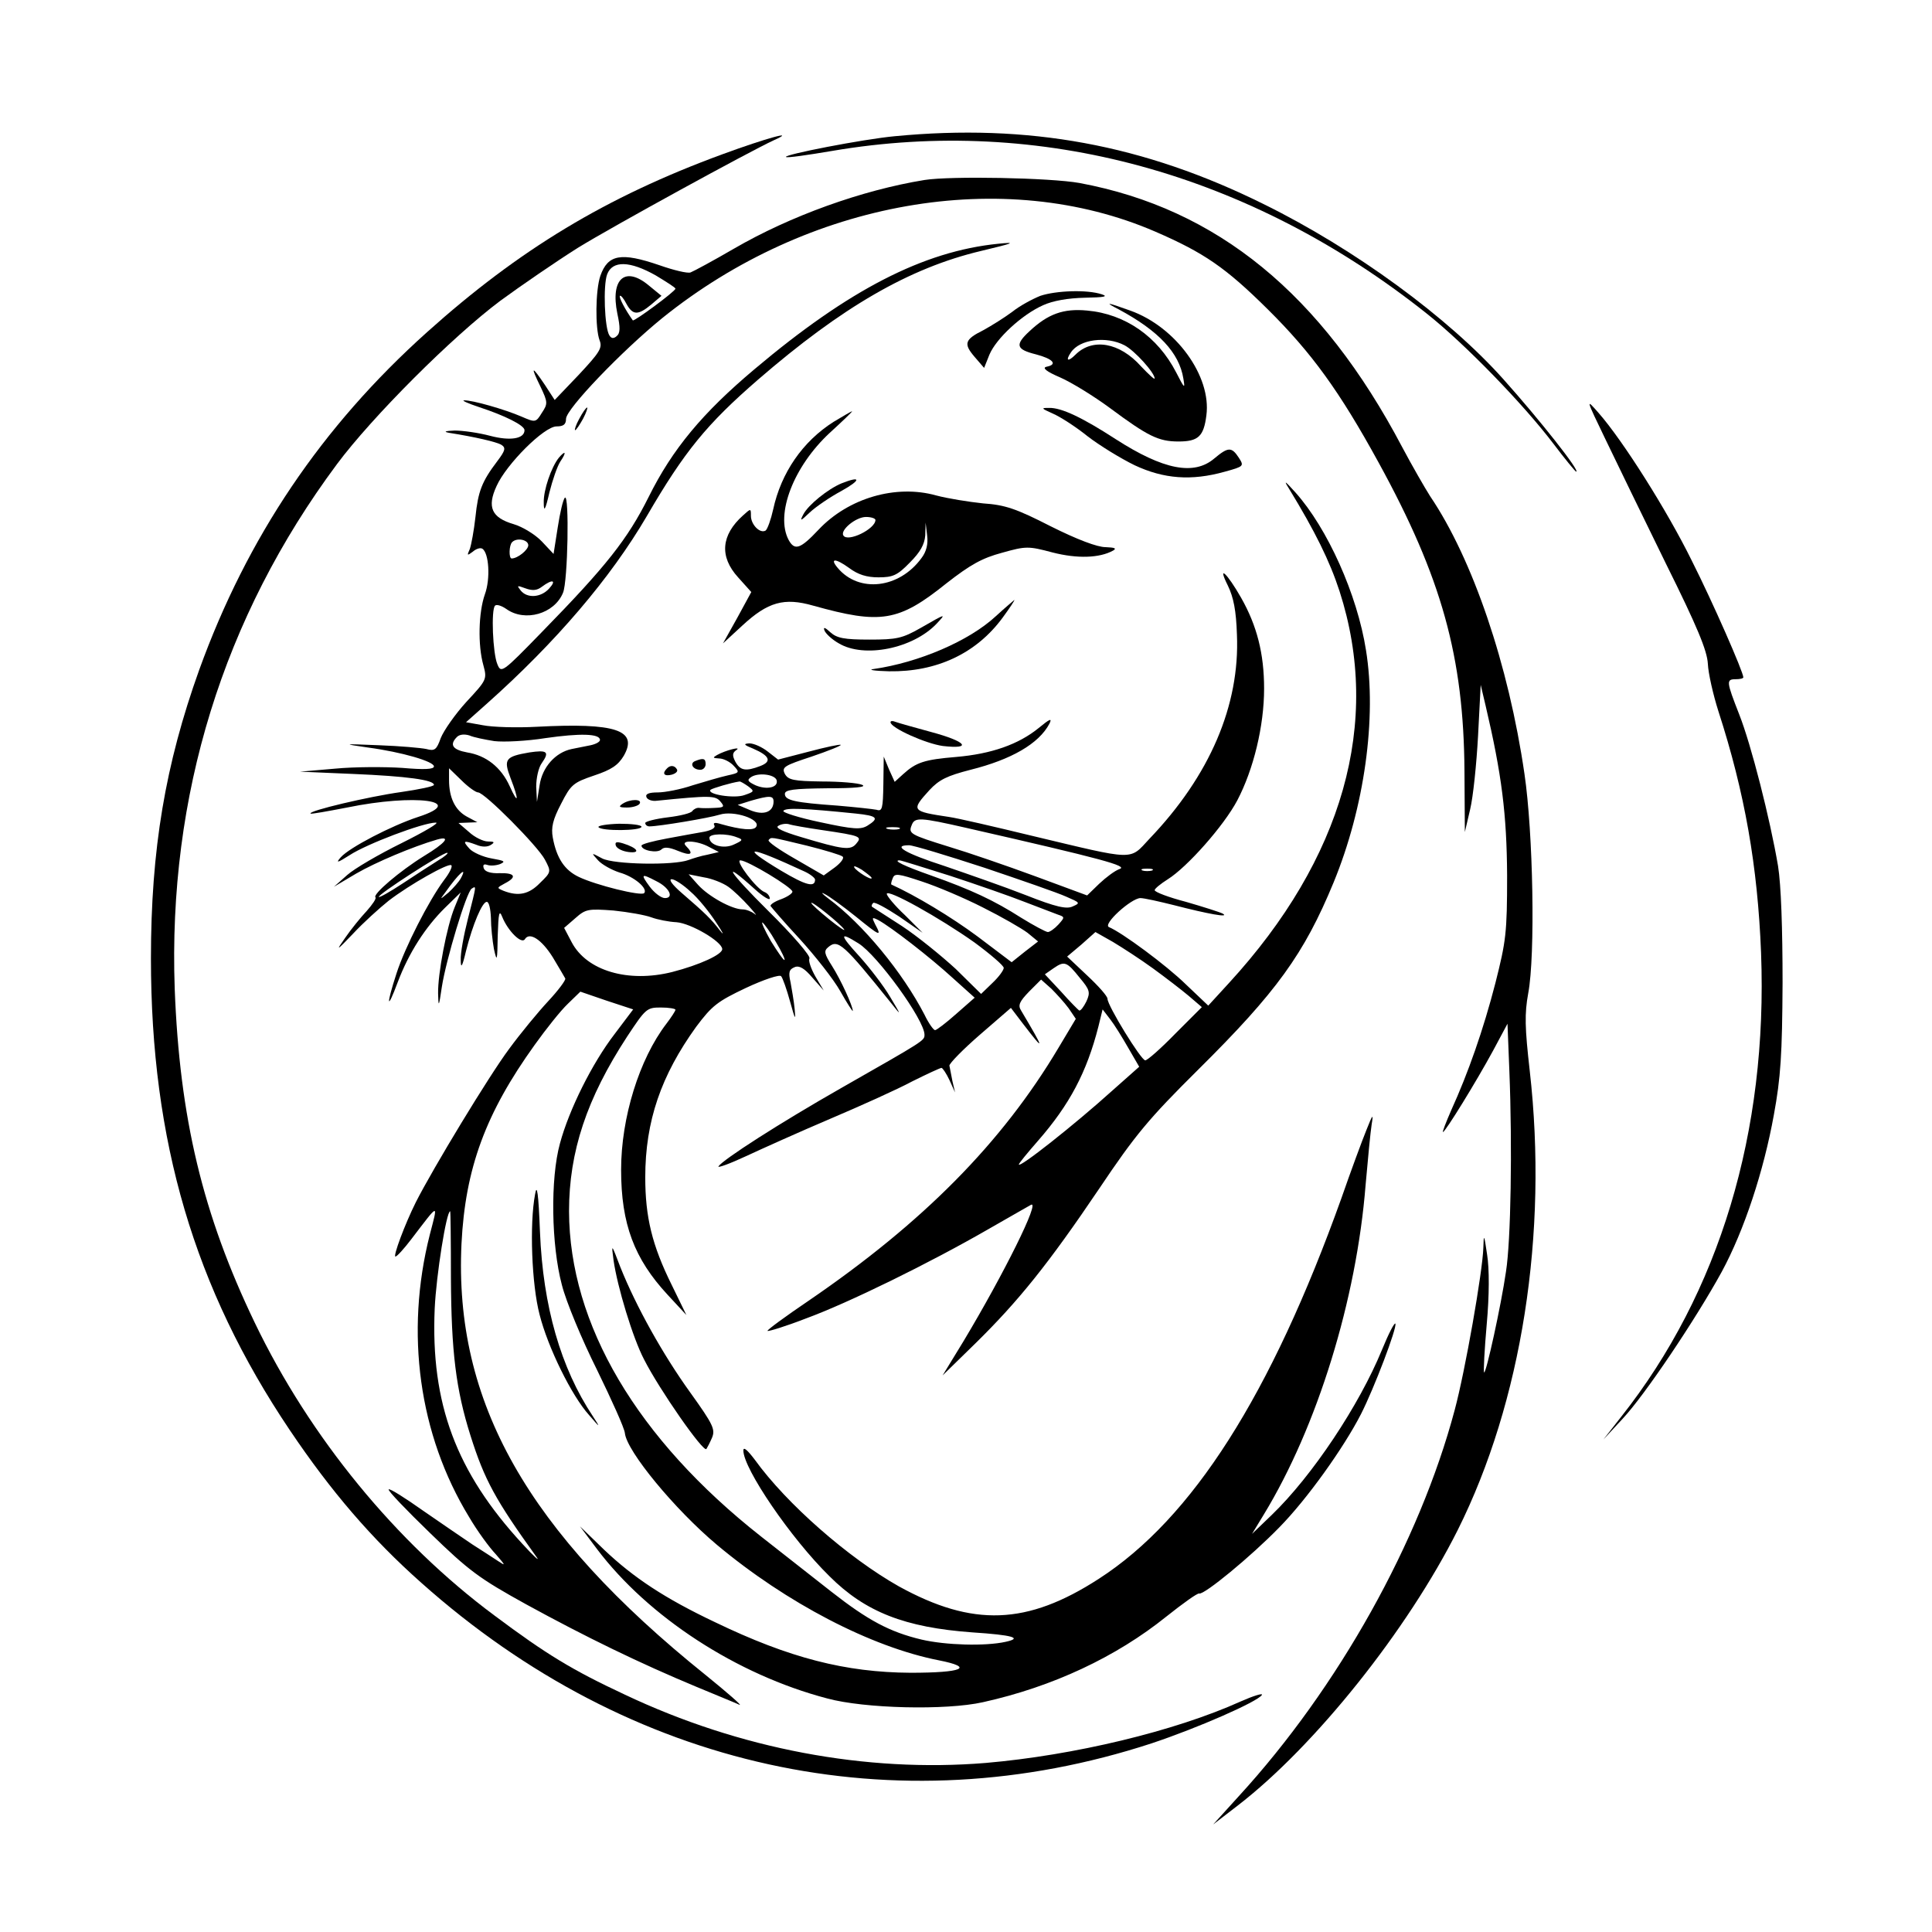 <?xml version="1.0" standalone="no"?>
<!DOCTYPE svg PUBLIC "-//W3C//DTD SVG 20010904//EN"
 "http://www.w3.org/TR/2001/REC-SVG-20010904/DTD/svg10.dtd">
<svg version="1.0" xmlns="http://www.w3.org/2000/svg"
 width="512pt" height="512pt" viewBox="0 0 512 512"
 preserveAspectRatio="xMidYMid meet">
<g transform="translate(0,512) scale(0.1,-0.1)"
fill="#000000" stroke="none">
<path d="M2371 4759 c-85 -8 -295 -49 -288 -55 2 -3 57 5 122 16 550 94 1107
-58 1576 -431 102 -81 256 -240 335 -344 31 -41 59 -75 61 -75 12 0 -98 139
-192 244 -147 165 -395 346 -634 464 -320 159 -626 215 -980 181z"/>
<path d="M1914 4711 c-308 -113 -539 -253 -782 -471 -280 -251 -477 -544 -604
-895 -90 -251 -128 -476 -128 -765 0 -484 115 -874 368 -1250 109 -162 217
-288 349 -405 553 -493 1256 -647 1935 -425 123 41 280 110 292 128 4 6 -22
-2 -56 -17 -175 -79 -443 -143 -676 -163 -317 -26 -652 37 -956 181 -139 65
-207 106 -346 210 -260 193 -489 472 -635 776 -138 287 -199 543 -212 885 -18
511 128 984 430 1390 93 125 306 338 433 433 56 41 148 104 205 140 94 58 458
257 519 285 65 29 -19 6 -136 -37z"/>
<path d="M2450 4643 c-166 -27 -355 -95 -505 -182 -55 -32 -107 -60 -115 -63
-8 -3 -45 6 -82 19 -102 35 -137 29 -157 -28 -13 -38 -14 -139 -2 -171 8 -20
0 -32 -55 -91 l-64 -67 -26 40 c-35 52 -39 51 -12 -4 20 -42 20 -46 4 -70 -16
-26 -17 -26 -54 -10 -44 19 -131 44 -152 43 -8 0 10 -8 40 -18 67 -22 120 -48
120 -61 0 -23 -38 -29 -91 -15 -30 8 -72 14 -94 14 -25 -1 -31 -3 -15 -6 69
-11 126 -24 139 -32 12 -8 10 -15 -11 -43 -41 -54 -51 -80 -58 -148 -4 -36
-11 -74 -15 -85 -8 -18 -7 -18 8 -7 9 8 20 11 25 8 18 -11 22 -80 7 -121 -17
-48 -19 -135 -4 -188 10 -37 9 -39 -45 -97 -30 -33 -60 -76 -68 -96 -11 -31
-16 -35 -38 -29 -14 3 -70 8 -125 10 -98 4 -99 4 -30 -6 90 -12 175 -37 175
-50 0 -8 -26 -9 -84 -4 -46 3 -126 3 -178 -2 l-93 -8 140 -6 c144 -6 215 -16
215 -29 0 -4 -39 -12 -87 -19 -86 -12 -247 -50 -240 -57 1 -2 45 6 97 16 180
37 321 18 188 -25 -70 -23 -182 -81 -205 -107 -14 -16 -9 -15 24 6 44 29 194
86 228 86 11 0 -30 -24 -90 -54 -61 -30 -126 -68 -145 -85 l-35 -31 59 35 c52
30 149 71 214 90 39 11 23 -9 -35 -44 -63 -39 -136 -101 -128 -109 3 -3 -8
-19 -23 -36 -16 -17 -42 -49 -57 -71 -26 -37 -24 -36 21 11 27 29 69 67 94 87
56 43 159 101 166 94 4 -3 -5 -21 -19 -39 -41 -55 -104 -179 -126 -247 -28
-86 -26 -102 3 -24 29 77 73 146 126 198 l41 40 -16 -39 c-21 -51 -45 -177
-44 -229 1 -38 2 -36 10 18 11 71 65 251 79 260 13 8 13 11 -10 -80 -11 -43
-20 -92 -19 -109 0 -24 4 -19 14 24 18 71 43 130 55 130 6 0 10 -19 11 -42 0
-24 4 -61 8 -83 8 -36 9 -32 10 35 2 61 4 70 12 50 15 -37 51 -73 60 -59 12
20 44 0 74 -48 16 -27 31 -52 33 -56 2 -4 -18 -31 -45 -60 -27 -29 -74 -86
-104 -127 -53 -71 -202 -317 -247 -406 -29 -58 -61 -144 -54 -144 4 0 23 21
42 46 75 98 71 97 49 12 -66 -260 -29 -530 104 -748 21 -36 53 -80 71 -99 26
-30 27 -32 6 -18 -14 9 -44 29 -68 44 -24 16 -82 56 -130 89 -48 34 -89 60
-92 57 -3 -3 47 -55 110 -116 103 -100 130 -120 255 -189 157 -86 301 -156
450 -218 55 -23 107 -44 115 -48 8 -3 -32 32 -90 79 -473 380 -667 724 -647
1143 10 200 64 346 194 527 30 42 69 91 88 109 l33 32 70 -24 70 -23 -49 -65
c-60 -78 -121 -201 -145 -290 -26 -94 -23 -270 5 -375 11 -44 53 -145 93 -225
39 -80 73 -155 74 -168 5 -48 132 -202 244 -296 184 -154 409 -271 588 -306
96 -19 63 -33 -75 -33 -172 1 -321 39 -518 134 -133 63 -216 118 -294 192
l-64 62 45 -60 c136 -180 370 -333 610 -396 99 -27 315 -32 413 -10 185 41
353 120 486 227 44 35 83 63 87 61 13 -4 137 98 212 175 73 74 171 211 217
301 35 69 95 227 91 239 -2 5 -18 -26 -36 -70 -60 -146 -184 -333 -292 -437
l-52 -50 31 51 c142 233 246 570 270 874 6 69 13 141 16 160 5 30 3 28 -14
-15 -11 -27 -41 -108 -66 -180 -187 -522 -395 -849 -643 -1009 -190 -123 -334
-128 -530 -20 -133 75 -297 218 -382 336 -19 25 -30 35 -30 24 0 -48 126 -233
228 -333 95 -95 200 -136 379 -149 107 -7 134 -15 88 -25 -54 -12 -159 -9
-223 6 -84 20 -142 51 -239 127 -44 35 -128 100 -186 146 -329 259 -508 562
-509 862 0 158 47 299 154 463 49 74 52 77 89 77 22 0 39 -3 39 -6 0 -3 -11
-20 -24 -37 -72 -94 -120 -249 -120 -387 0 -144 35 -236 123 -331 l50 -54 -39
80 c-52 105 -70 180 -70 285 0 149 42 270 135 399 42 56 56 67 132 103 47 22
89 36 93 31 4 -4 15 -35 24 -68 13 -47 15 -51 12 -20 -2 22 -8 55 -11 72 -6
26 -4 34 11 40 12 5 26 -3 47 -28 l30 -34 -22 37 c-12 21 -19 42 -16 48 4 6
-45 63 -109 126 -106 105 -128 141 -35 57 21 -19 39 -30 39 -24 0 6 -6 14 -14
17 -21 8 -79 84 -64 84 19 0 138 -72 138 -83 0 -5 -14 -14 -30 -20 -17 -6 -29
-14 -28 -18 2 -3 36 -43 77 -87 41 -45 90 -107 108 -139 18 -32 33 -55 33 -52
0 13 -32 83 -55 119 -21 33 -22 40 -10 50 26 22 40 9 168 -150 26 -33 26 -32
-4 18 -17 29 -54 77 -81 107 -54 59 -54 67 -3 35 50 -31 175 -203 175 -242 0
-16 1 -15 -220 -141 -165 -94 -314 -190 -326 -208 -3 -5 30 7 73 27 43 20 143
65 223 99 80 34 178 78 217 99 40 20 75 36 78 36 3 0 13 -15 21 -32 l15 -33
-7 30 c-3 17 -7 35 -8 41 0 6 36 43 81 82 l82 71 32 -42 c59 -77 58 -71 -5 35
-9 14 -4 24 21 50 l32 32 27 -24 c14 -14 35 -37 46 -52 l19 -28 -46 -77 c-150
-252 -359 -463 -662 -670 -62 -42 -111 -78 -109 -80 2 -2 48 12 102 33 112 41
328 147 484 237 58 33 108 62 112 64 26 14 -71 -182 -179 -362 l-55 -90 87 85
c114 112 193 210 328 410 96 143 131 185 262 315 208 206 281 307 359 496 82
199 115 437 86 616 -23 147 -102 323 -187 418 -28 31 -32 34 -17 10 69 -113
108 -192 134 -272 112 -347 9 -709 -293 -1038 l-55 -60 -59 56 c-52 51 -170
138 -204 152 -18 7 58 76 83 77 10 0 50 -9 90 -19 89 -23 149 -34 128 -22 -8
4 -52 18 -97 31 -46 12 -83 26 -83 31 0 4 16 17 35 29 51 32 148 141 184 209
43 82 71 197 71 296 0 93 -19 167 -61 241 -37 65 -64 90 -35 32 15 -31 22 -66
24 -130 8 -187 -72 -374 -232 -541 -54 -58 -34 -58 -311 8 -99 24 -198 47
-220 50 -100 15 -101 17 -52 71 26 28 47 38 109 54 108 27 181 69 209 122 8
16 1 13 -28 -11 -54 -44 -126 -69 -219 -77 -84 -7 -106 -14 -141 -46 l-22 -20
-15 33 -14 34 -1 -73 c-1 -65 -3 -73 -18 -68 -10 2 -56 7 -103 11 -114 8 -140
14 -140 31 0 11 22 14 113 15 72 0 105 3 92 9 -11 5 -59 9 -107 9 -75 1 -89 4
-98 20 -9 18 -2 22 71 46 44 15 79 29 77 31 -2 2 -40 -6 -85 -18 l-81 -21 -27
21 c-15 12 -37 22 -49 22 -17 -1 -15 -4 10 -14 44 -19 50 -34 19 -46 -39 -15
-53 -12 -66 11 -9 17 -8 24 2 31 17 11 -28 0 -51 -13 -12 -7 -11 -8 6 -9 11 0
29 -9 38 -19 17 -18 16 -19 -16 -26 -18 -4 -59 -16 -92 -26 -32 -11 -74 -19
-93 -19 -23 0 -33 -4 -30 -12 2 -7 15 -12 28 -10 139 14 155 14 168 -2 12 -14
10 -16 -15 -17 -16 -1 -34 -1 -41 0 -6 1 -14 -3 -18 -8 -3 -6 -32 -13 -65 -17
-33 -4 -60 -11 -60 -15 0 -5 5 -9 11 -9 25 0 157 22 186 31 37 12 110 -12 97
-32 -6 -11 -40 -8 -93 7 -16 5 -22 4 -18 -3 4 -7 -7 -13 -26 -17 -17 -3 -62
-11 -99 -18 -38 -7 -68 -15 -68 -19 0 -13 42 -21 53 -10 7 7 20 6 44 -4 34
-14 43 -9 21 13 -17 17 30 15 62 -3 l25 -13 -30 -7 c-17 -3 -39 -10 -50 -14
-40 -15 -198 -12 -229 4 -30 16 -30 16 -11 -5 10 -11 35 -25 56 -32 40 -11 77
-43 66 -55 -9 -8 -127 21 -173 43 -38 18 -59 50 -69 104 -5 27 0 48 22 90 26
51 32 56 88 75 45 15 63 27 78 52 39 68 -21 88 -230 77 -54 -3 -118 -1 -143 4
l-45 8 55 49 c183 163 328 333 424 497 100 172 159 244 295 362 222 192 401
296 591 341 88 21 95 24 45 19 -198 -20 -396 -122 -645 -332 -138 -116 -218
-212 -281 -339 -56 -112 -112 -183 -283 -358 -105 -108 -108 -110 -118 -85
-12 28 -17 145 -6 155 4 4 17 0 30 -9 49 -35 127 -13 150 43 13 30 17 264 5
252 -5 -5 -13 -40 -19 -79 l-11 -70 -31 33 c-17 18 -51 39 -75 46 -58 17 -71
45 -45 101 26 58 126 158 159 158 18 0 25 5 25 20 0 26 148 180 255 267 387
312 905 403 1307 229 129 -56 186 -95 298 -206 116 -115 190 -217 293 -405
168 -306 226 -516 228 -819 l1 -161 14 60 c8 33 17 121 21 195 l7 135 13 -55
c43 -183 56 -288 57 -450 0 -153 -3 -174 -31 -285 -32 -124 -72 -238 -117
-337 -14 -32 -24 -58 -22 -58 6 0 88 133 133 216 l38 71 5 -126 c8 -200 4
-449 -9 -531 -13 -90 -53 -272 -58 -267 -2 2 1 60 7 128 7 77 7 147 1 184 -8
55 -9 56 -10 18 -2 -63 -48 -326 -76 -430 -93 -349 -308 -735 -572 -1023 l-68
-75 65 50 c205 158 450 465 583 730 170 340 240 786 191 1217 -13 115 -14 151
-4 206 19 101 13 426 -10 581 -42 289 -137 569 -250 736 -14 22 -48 81 -74
130 -214 406 -490 632 -855 700 -77 14 -342 19 -411 8z m-712 -253 c28 -17 52
-32 52 -35 0 -7 -110 -88 -113 -84 -20 28 -38 62 -34 65 2 2 10 -7 17 -21 17
-31 31 -31 66 -2 l27 23 -33 27 c-63 53 -103 19 -84 -74 8 -37 8 -52 -2 -60
-8 -7 -14 -6 -19 2 -13 20 -17 133 -6 162 14 37 60 36 129 -3z m-338 -715 c0
-12 -28 -35 -44 -35 -8 0 -7 35 1 43 12 13 43 7 43 -8z m55 -115 c-22 -24 -58
-26 -75 -5 -11 14 -10 14 12 6 19 -7 31 -6 44 4 28 21 40 18 19 -5z m-145
-404 c25 -3 86 0 136 8 91 13 144 12 144 -5 0 -5 -11 -11 -25 -14 -14 -3 -36
-7 -50 -10 -43 -9 -78 -48 -85 -96 l-7 -44 -2 40 c0 23 6 51 15 63 21 30 14
35 -33 28 -64 -11 -69 -18 -50 -68 23 -59 21 -73 -2 -22 -23 51 -63 82 -113
90 -38 7 -48 20 -27 41 7 7 20 8 33 4 11 -5 41 -11 66 -15z m-43 -136 c17 0
158 -142 177 -178 17 -32 17 -33 -13 -62 -29 -30 -57 -36 -96 -21 -19 8 -19 8
3 20 33 17 27 28 -14 27 -24 -1 -39 4 -42 13 -3 9 0 12 9 9 8 -3 23 -2 34 2
16 7 12 9 -22 15 -23 4 -50 16 -59 26 -19 21 -16 23 19 10 14 -6 29 -6 38 0
11 7 9 9 -8 9 -12 0 -35 11 -50 25 l-28 24 25 1 25 1 -28 15 c-31 17 -47 50
-47 97 l0 31 33 -32 c18 -18 38 -32 44 -32z m791 33 c6 -20 -26 -27 -56 -14
-21 10 -23 14 -11 22 19 12 61 7 67 -8z m-75 -17 c17 -13 16 -14 -10 -23 -27
-10 -101 2 -90 14 5 4 55 19 77 22 3 0 13 -6 23 -13z m67 -40 c0 -28 -26 -38
-62 -23 l-33 14 35 11 c49 14 60 14 60 -2z m218 -32 c57 -6 63 -12 31 -32 -18
-11 -37 -10 -125 9 -57 12 -101 26 -98 30 5 9 55 7 192 -7z m293 -38 c364 -83
429 -101 406 -109 -12 -4 -36 -22 -54 -39 l-32 -31 -138 51 c-76 28 -178 63
-228 78 -103 32 -108 35 -99 57 8 22 22 21 145 -7z m-381 -6 c102 -15 105 -17
89 -36 -15 -18 -34 -16 -147 18 -47 14 -68 24 -60 29 7 5 20 7 28 5 8 -3 49
-10 90 -16z m203 3 c-7 -2 -21 -2 -30 0 -10 3 -4 5 12 5 17 0 24 -2 18 -5z
m-430 -22 c17 -6 16 -8 -8 -19 -27 -13 -65 -2 -65 18 0 11 46 12 73 1z m185
-22 c48 -12 91 -25 95 -29 5 -4 -5 -17 -21 -29 l-29 -21 -76 44 c-42 24 -74
46 -70 50 8 8 1 9 101 -15z m469 -58 c98 -33 196 -67 218 -77 37 -16 39 -17
18 -26 -16 -8 -44 -2 -125 30 -56 22 -154 56 -215 77 -105 34 -140 55 -94 55
11 0 100 -27 198 -59z m-474 -11 c15 -7 27 -17 27 -21 0 -22 -25 -15 -89 23
-115 69 -89 68 62 -2z m-973 29 c-19 -12 -61 -39 -94 -61 -32 -21 -60 -37 -62
-35 -5 5 168 117 181 117 5 0 -6 -10 -25 -21z m1358 -40 c70 -23 159 -54 197
-69 39 -15 78 -30 89 -34 18 -6 18 -7 1 -26 -10 -11 -23 -20 -28 -20 -5 0 -37
17 -71 38 -72 46 -132 74 -239 112 -71 25 -102 40 -83 40 4 0 64 -19 134 -41z
m-208 -6 c0 -7 -39 17 -46 28 -3 6 5 3 20 -6 14 -10 26 -19 26 -22z m743 20
c-7 -2 -19 -2 -25 0 -7 3 -2 5 12 5 14 0 19 -2 13 -5z m-1832 -21 c-5 -9 -20
-26 -32 -37 -24 -20 -24 -20 -9 0 36 51 60 72 41 37z m1384 -77 c50 -25 102
-55 118 -67 l28 -23 -35 -27 -35 -28 -90 68 c-70 52 -165 109 -229 138 -1 1 0
8 4 17 5 13 14 12 77 -9 40 -13 113 -44 162 -69z m-866 70 c35 -17 48 -45 23
-45 -10 0 -28 14 -40 30 -25 34 -23 36 17 15z m191 -15 c14 -10 38 -33 55 -52
16 -18 23 -27 15 -20 -8 6 -22 12 -32 12 -28 0 -90 34 -118 65 l-25 28 40 -8
c21 -3 51 -15 65 -25z m-100 -13 c20 -17 50 -54 68 -82 18 -27 23 -37 10 -21
-24 31 -37 44 -103 101 -23 20 -34 35 -25 35 8 0 31 -15 50 -33z m438 -66 c64
-52 70 -55 51 -20 -9 18 -8 19 8 11 35 -19 138 -99 197 -153 l59 -53 -49 -43
c-27 -24 -52 -43 -56 -43 -4 0 -17 18 -28 41 -58 112 -163 240 -255 308 -16
12 -21 18 -10 12 11 -5 48 -32 83 -60z m315 -69 c42 -31 77 -61 77 -67 0 -6
-13 -24 -30 -40 l-30 -29 -67 66 c-38 35 -102 87 -143 114 -41 26 -77 50 -79
51 -2 2 -1 6 3 10 3 4 34 -13 69 -36 l62 -43 -47 47 c-27 25 -48 51 -48 56 0
15 140 -63 233 -129z m-346 35 c4 -6 -14 6 -40 27 -26 21 -47 40 -47 43 0 7
78 -56 87 -70z m-511 32 c16 -6 46 -12 67 -13 38 -3 120 -51 121 -71 1 -14
-59 -42 -133 -61 -116 -29 -226 3 -266 79 l-20 38 30 26 c27 24 34 25 101 20
39 -4 84 -12 100 -18z m330 -65 c15 -25 25 -46 23 -48 -2 -2 -18 21 -36 50
-17 30 -27 52 -22 49 5 -4 21 -26 35 -51z m999 -70 c33 -24 76 -57 95 -73 l35
-30 -70 -70 c-38 -39 -74 -71 -80 -71 -11 0 -100 145 -100 163 0 7 -24 34 -54
62 l-53 50 38 32 37 33 46 -26 c25 -15 73 -46 106 -70z m-193 -26 c26 -31 28
-38 17 -62 -7 -14 -15 -25 -19 -24 -3 2 -25 24 -48 50 l-43 46 23 16 c29 20
35 18 70 -26z m128 -185 l29 -50 -71 -63 c-102 -92 -248 -207 -248 -196 0 3
23 31 51 63 83 95 129 181 160 303 l11 45 20 -26 c11 -14 32 -48 48 -76z
m-1795 -610 c1 -194 13 -295 52 -418 37 -117 66 -170 174 -320 12 -16 -5 -1
-37 34 -175 190 -243 371 -232 623 4 88 31 258 41 258 1 0 2 -80 2 -177z"/>
<path d="M2757 4336 c-20 -8 -54 -26 -74 -42 -20 -15 -55 -37 -77 -49 -50 -25
-53 -36 -23 -71 l25 -29 14 35 c18 43 86 106 142 131 26 12 66 19 111 20 51 1
63 3 45 9 -39 13 -121 10 -163 -4z"/>
<path d="M2965 4300 c106 -57 160 -115 171 -183 5 -29 3 -27 -19 16 -49 95
-135 155 -236 164 -63 6 -104 -9 -153 -55 -39 -36 -35 -48 17 -61 46 -12 59
-27 28 -33 -12 -3 1 -13 36 -28 30 -13 90 -50 132 -81 101 -75 129 -89 182
-89 52 0 67 13 74 69 14 104 -81 235 -202 278 -64 23 -69 23 -30 3z m15 -95
c27 -14 80 -73 80 -88 0 -4 -16 11 -36 32 -57 64 -129 76 -174 31 -20 -20 -27
-16 -12 6 23 35 94 44 142 19z"/>
<path d="M4255 3955 c29 -60 101 -209 160 -329 83 -167 109 -230 111 -265 1
-25 14 -82 28 -126 70 -216 104 -411 113 -640 18 -475 -110 -900 -371 -1230
l-47 -60 51 55 c59 63 194 264 263 390 59 109 111 266 138 416 18 98 22 159
23 349 0 145 -4 260 -12 310 -21 124 -71 321 -103 402 -34 87 -35 93 -9 93 11
0 20 2 20 5 0 14 -80 197 -137 310 -65 132 -182 317 -246 390 -35 40 -35 40
18 -70z"/>
<path d="M1535 4010 c-9 -16 -13 -30 -11 -30 3 0 12 14 21 30 9 17 13 30 11
30 -3 0 -12 -13 -21 -30z"/>
<path d="M2790 4024 c19 -8 61 -35 92 -60 31 -24 88 -59 125 -77 77 -36 150
-42 239 -17 51 14 51 15 37 37 -19 29 -28 29 -65 -2 -54 -46 -135 -30 -261 51
-88 57 -144 84 -177 83 -22 0 -21 -1 10 -15z"/>
<path d="M2209 4002 c-82 -52 -139 -135 -160 -232 -6 -27 -15 -52 -20 -56 -15
-9 -39 16 -39 39 0 20 0 20 -21 1 -58 -52 -63 -109 -13 -164 l35 -39 -37 -68
-38 -68 51 47 c68 63 111 75 188 53 179 -50 226 -43 353 59 64 50 95 67 147
81 64 18 70 18 134 1 66 -17 125 -15 161 5 10 6 4 8 -20 9 -22 0 -75 20 -145
55 -92 47 -121 57 -180 61 -38 4 -94 13 -124 21 -107 30 -233 -7 -312 -91 -48
-51 -63 -56 -79 -27 -36 68 13 195 109 284 34 31 61 57 59 57 -2 0 -24 -13
-49 -28z m111 -260 c0 -24 -74 -60 -85 -41 -9 14 33 49 60 49 14 0 25 -4 25
-8z m122 -101 c-59 -81 -166 -93 -222 -26 -22 26 -6 26 30 0 24 -18 47 -25 78
-25 38 0 50 5 83 39 28 28 39 48 41 72 l1 34 4 -34 c3 -23 -2 -43 -15 -60z"/>
<path d="M1481 3907 c-20 -25 -41 -86 -40 -119 0 -26 4 -21 15 27 8 32 21 70
29 82 17 25 14 31 -4 10z"/>
<path d="M2230 3839 c-36 -15 -88 -57 -101 -82 -10 -19 -8 -19 17 5 16 15 54
41 84 57 52 29 53 41 0 20z"/>
<path d="M2639 3487 c-71 -66 -205 -123 -324 -140 -16 -2 2 -5 41 -6 126 -2
231 47 301 142 19 26 33 47 31 47 -1 -1 -24 -20 -49 -43z"/>
<path d="M2440 3456 c-49 -28 -64 -31 -136 -31 -67 0 -86 4 -103 19 -15 14
-20 15 -16 5 3 -8 20 -24 38 -34 67 -40 196 -14 259 52 26 28 26 28 -42 -11z"/>
<path d="M2360 3206 c0 -15 94 -57 139 -63 79 -9 62 12 -31 37 -44 12 -87 24
-95 27 -7 3 -13 3 -13 -1z"/>
<path d="M1842 3103 c-15 -6 -6 -23 14 -23 8 0 14 7 14 15 0 15 -6 17 -28 8z"/>
<path d="M1767 3083 c-13 -13 -7 -21 13 -16 11 3 17 9 14 14 -6 11 -18 12 -27
2z"/>
<path d="M1650 2990 c-12 -8 -9 -10 12 -10 15 0 30 5 33 10 8 13 -25 13 -45 0z"/>
<path d="M1586 2928 c7 -11 114 -10 114 1 0 5 -27 8 -59 8 -33 -1 -57 -5 -55
-9z"/>
<path d="M1632 2879 c3 -8 18 -15 34 -17 33 -4 24 11 -15 23 -17 5 -22 4 -19
-6z"/>
<path d="M1418 1955 c-15 -79 -9 -239 12 -319 22 -87 85 -215 131 -266 30 -35
31 -35 10 -3 -85 128 -132 291 -140 488 -4 103 -8 130 -13 100z"/>
<path d="M1626 1780 c10 -70 51 -206 81 -263 40 -79 157 -247 165 -237 2 3 9
16 15 30 9 22 3 35 -58 120 -72 100 -143 227 -185 332 -24 63 -24 63 -18 18z"/>
</g>
</svg>